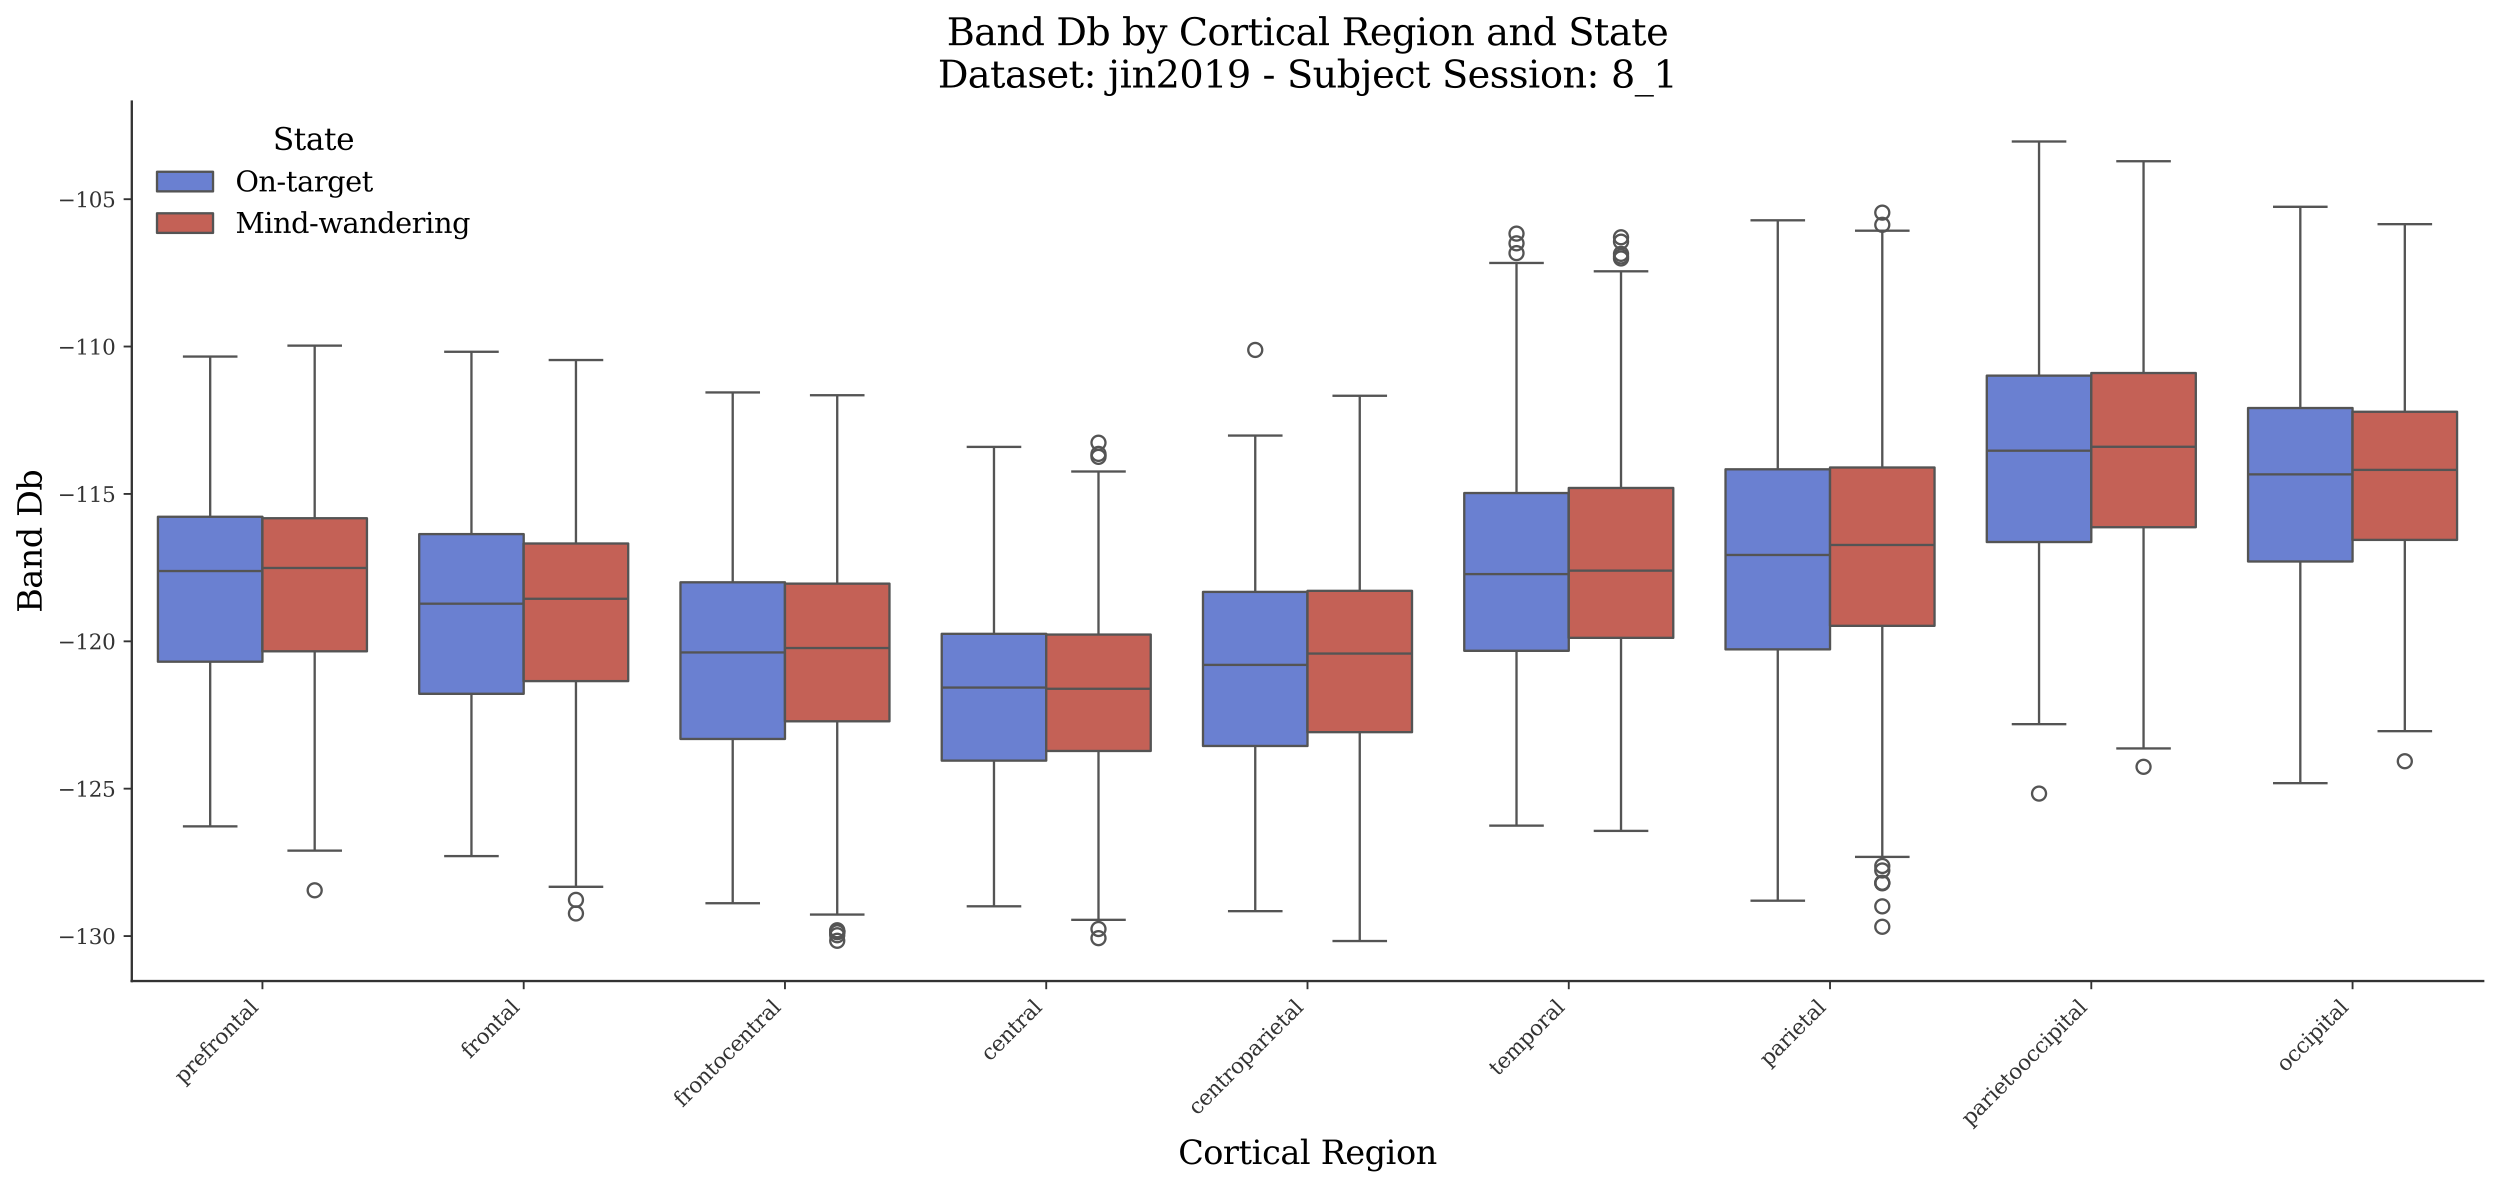 <?xml version="1.0" encoding="utf-8" standalone="no"?>
<!DOCTYPE svg PUBLIC "-//W3C//DTD SVG 1.1//EN"
  "http://www.w3.org/Graphics/SVG/1.1/DTD/svg11.dtd">
<svg xmlns:xlink="http://www.w3.org/1999/xlink" width="1071.11pt" height="509.014pt" viewBox="0 0 1071.11 509.014" xmlns="http://www.w3.org/2000/svg" version="1.1">
 <defs>
  <style type="text/css">*{stroke-linejoin: round; stroke-linecap: butt}</style>
 </defs>
 <g id="figure_1">
  <g id="patch_1">
   <path d="M 0 509.014 
L 1071.11 509.014 
L 1071.11 0 
L 0 0 
z
" style="fill: #ffffff"/>
  </g>
  <g id="axes_1">
   <g id="patch_2">
    <path d="M 56.47 420.314 
L 1063.91 420.314 
L 1063.91 43.502 
L 56.47 43.502 
z
" style="fill: #ffffff"/>
   </g>
   <g id="patch_3">
    <path d="M 112.439 -1240.582 
L 112.439 -1240.582 
L 112.439 -1240.582 
L 112.439 -1240.582 
z
" clip-path="url(#p6ef7a7c046)" style="fill: #6a80d1; stroke: #545454; stroke-linejoin: miter"/>
   </g>
   <g id="patch_4">
    <path d="M 112.439 -1240.582 
L 112.439 -1240.582 
L 112.439 -1240.582 
L 112.439 -1240.582 
z
" clip-path="url(#p6ef7a7c046)" style="fill: #c46156; stroke: #545454; stroke-linejoin: miter"/>
   </g>
   <g id="matplotlib.axis_1">
    <g id="xtick_1">
     <g id="line2d_1">
      <defs>
       <path id="m0116ece969" d="M 0 0 
L 0 3.5 
" style="stroke: #333333; stroke-width: 0.8"/>
      </defs>
      <g>
       <use xlink:href="#m0116ece969" x="112.439" y="420.314" style="fill: #333333; stroke: #333333; stroke-width: 0.8"/>
      </g>
     </g>
     <g id="text_1">
      <!-- prefrontal -->
      <g style="fill: #333333" transform="translate(78.518 464.747) rotate(-45) scale(0.09 -0.09)">
       <defs>
        <path id="DejaVuSerif-70" d="M 1313 1825 
L 1313 1497 
Q 1313 897 1542 583 
Q 1772 269 2209 269 
Q 2650 269 2876 622 
Q 3103 975 3103 1663 
Q 3103 2353 2876 2703 
Q 2650 3053 2209 3053 
Q 1772 3053 1542 2737 
Q 1313 2422 1313 1825 
z
M 738 2988 
L 184 2988 
L 184 3322 
L 1313 3322 
L 1313 2803 
Q 1481 3116 1742 3264 
Q 2003 3413 2388 3413 
Q 3000 3413 3387 2928 
Q 3775 2444 3775 1663 
Q 3775 881 3387 395 
Q 3000 -91 2388 -91 
Q 2003 -91 1742 57 
Q 1481 206 1313 519 
L 1313 -997 
L 1856 -997 
L 1856 -1331 
L 184 -1331 
L 184 -997 
L 738 -997 
L 738 2988 
z
" transform="scale(0.016)"/>
        <path id="DejaVuSerif-72" d="M 3059 3328 
L 3059 2497 
L 2728 2497 
Q 2713 2744 2591 2866 
Q 2469 2988 2234 2988 
Q 1809 2988 1582 2694 
Q 1356 2400 1356 1850 
L 1356 331 
L 2022 331 
L 2022 0 
L 263 0 
L 263 331 
L 781 331 
L 781 2994 
L 231 2994 
L 231 3322 
L 1356 3322 
L 1356 2731 
Q 1525 3078 1790 3245 
Q 2056 3413 2438 3413 
Q 2578 3413 2733 3391 
Q 2888 3369 3059 3328 
z
" transform="scale(0.016)"/>
        <path id="DejaVuSerif-65" d="M 3469 1600 
L 991 1600 
L 991 1575 
Q 991 903 1244 561 
Q 1497 219 1991 219 
Q 2369 219 2611 417 
Q 2853 616 2950 1006 
L 3413 1006 
Q 3275 459 2904 184 
Q 2534 -91 1931 -91 
Q 1203 -91 761 389 
Q 319 869 319 1663 
Q 319 2450 753 2931 
Q 1188 3413 1894 3413 
Q 2647 3413 3050 2948 
Q 3453 2484 3469 1600 
z
M 2791 1931 
Q 2772 2513 2545 2808 
Q 2319 3103 1894 3103 
Q 1497 3103 1269 2806 
Q 1041 2509 991 1931 
L 2791 1931 
z
" transform="scale(0.016)"/>
        <path id="DejaVuSerif-66" d="M 2753 4078 
L 2450 4078 
Q 2447 4313 2317 4434 
Q 2188 4556 1941 4556 
Q 1619 4556 1487 4379 
Q 1356 4203 1356 3750 
L 1356 3322 
L 2284 3322 
L 2284 2988 
L 1356 2988 
L 1356 331 
L 2094 331 
L 2094 0 
L 231 0 
L 231 331 
L 781 331 
L 781 2988 
L 231 2988 
L 231 3322 
L 781 3322 
L 781 3738 
Q 781 4294 1070 4578 
Q 1359 4863 1919 4863 
Q 2128 4863 2337 4825 
Q 2547 4788 2753 4709 
L 2753 4078 
z
" transform="scale(0.016)"/>
        <path id="DejaVuSerif-6f" d="M 1925 219 
Q 2388 219 2623 584 
Q 2859 950 2859 1663 
Q 2859 2375 2623 2739 
Q 2388 3103 1925 3103 
Q 1463 3103 1227 2739 
Q 991 2375 991 1663 
Q 991 950 1228 584 
Q 1466 219 1925 219 
z
M 1925 -91 
Q 1200 -91 759 389 
Q 319 869 319 1663 
Q 319 2456 758 2934 
Q 1197 3413 1925 3413 
Q 2653 3413 3092 2934 
Q 3531 2456 3531 1663 
Q 3531 869 3092 389 
Q 2653 -91 1925 -91 
z
" transform="scale(0.016)"/>
        <path id="DejaVuSerif-6e" d="M 263 0 
L 263 331 
L 781 331 
L 781 2988 
L 231 2988 
L 231 3322 
L 1356 3322 
L 1356 2731 
Q 1516 3069 1770 3241 
Q 2025 3413 2363 3413 
Q 2913 3413 3172 3097 
Q 3431 2781 3431 2113 
L 3431 331 
L 3944 331 
L 3944 0 
L 2356 0 
L 2356 331 
L 2853 331 
L 2853 1931 
Q 2853 2541 2703 2767 
Q 2553 2994 2175 2994 
Q 1775 2994 1565 2701 
Q 1356 2409 1356 1850 
L 1356 331 
L 1856 331 
L 1856 0 
L 263 0 
z
" transform="scale(0.016)"/>
        <path id="DejaVuSerif-74" d="M 691 2988 
L 184 2988 
L 184 3322 
L 691 3322 
L 691 4353 
L 1269 4353 
L 1269 3322 
L 2350 3322 
L 2350 2988 
L 1269 2988 
L 1269 878 
Q 1269 456 1350 337 
Q 1431 219 1650 219 
Q 1875 219 1978 351 
Q 2081 484 2088 781 
L 2522 781 
Q 2497 328 2275 118 
Q 2053 -91 1600 -91 
Q 1103 -91 897 129 
Q 691 350 691 878 
L 691 2988 
z
" transform="scale(0.016)"/>
        <path id="DejaVuSerif-61" d="M 2547 1044 
L 2547 1747 
L 1806 1747 
Q 1378 1747 1168 1562 
Q 959 1378 959 997 
Q 959 650 1171 447 
Q 1384 244 1747 244 
Q 2106 244 2326 466 
Q 2547 688 2547 1044 
z
M 3122 2075 
L 3122 331 
L 3634 331 
L 3634 0 
L 2547 0 
L 2547 359 
Q 2356 128 2106 18 
Q 1856 -91 1522 -91 
Q 969 -91 644 203 
Q 319 497 319 997 
Q 319 1513 691 1797 
Q 1063 2081 1741 2081 
L 2547 2081 
L 2547 2309 
Q 2547 2688 2317 2895 
Q 2088 3103 1672 3103 
Q 1328 3103 1125 2947 
Q 922 2791 872 2484 
L 575 2484 
L 575 3156 
Q 875 3284 1158 3348 
Q 1441 3413 1709 3413 
Q 2400 3413 2761 3070 
Q 3122 2728 3122 2075 
z
" transform="scale(0.016)"/>
        <path id="DejaVuSerif-6c" d="M 1313 331 
L 1856 331 
L 1856 0 
L 184 0 
L 184 331 
L 738 331 
L 738 4531 
L 184 4531 
L 184 4863 
L 1313 4863 
L 1313 331 
z
" transform="scale(0.016)"/>
       </defs>
       <use xlink:href="#DejaVuSerif-70"/>
       <use xlink:href="#DejaVuSerif-72" transform="translate(64.014 0)"/>
       <use xlink:href="#DejaVuSerif-65" transform="translate(111.816 0)"/>
       <use xlink:href="#DejaVuSerif-66" transform="translate(170.996 0)"/>
       <use xlink:href="#DejaVuSerif-72" transform="translate(208.008 0)"/>
       <use xlink:href="#DejaVuSerif-6f" transform="translate(255.811 0)"/>
       <use xlink:href="#DejaVuSerif-6e" transform="translate(316.016 0)"/>
       <use xlink:href="#DejaVuSerif-74" transform="translate(380.42 0)"/>
       <use xlink:href="#DejaVuSerif-61" transform="translate(420.605 0)"/>
       <use xlink:href="#DejaVuSerif-6c" transform="translate(480.225 0)"/>
      </g>
     </g>
    </g>
    <g id="xtick_2">
     <g id="line2d_2">
      <g>
       <use xlink:href="#m0116ece969" x="224.377" y="420.314" style="fill: #333333; stroke: #333333; stroke-width: 0.8"/>
      </g>
     </g>
     <g id="text_2">
      <!-- frontal -->
      <g style="fill: #333333" transform="translate(201.338 453.865) rotate(-45) scale(0.09 -0.09)">
       <use xlink:href="#DejaVuSerif-66"/>
       <use xlink:href="#DejaVuSerif-72" transform="translate(37.012 0)"/>
       <use xlink:href="#DejaVuSerif-6f" transform="translate(84.814 0)"/>
       <use xlink:href="#DejaVuSerif-6e" transform="translate(145.02 0)"/>
       <use xlink:href="#DejaVuSerif-74" transform="translate(209.424 0)"/>
       <use xlink:href="#DejaVuSerif-61" transform="translate(249.609 0)"/>
       <use xlink:href="#DejaVuSerif-6c" transform="translate(309.229 0)"/>
      </g>
     </g>
    </g>
    <g id="xtick_3">
     <g id="line2d_3">
      <g>
       <use xlink:href="#m0116ece969" x="336.314" y="420.314" style="fill: #333333; stroke: #333333; stroke-width: 0.8"/>
      </g>
     </g>
     <g id="text_3">
      <!-- frontocentral -->
      <g style="fill: #333333" transform="translate(292.416 474.725) rotate(-45) scale(0.09 -0.09)">
       <defs>
        <path id="DejaVuSerif-63" d="M 3291 997 
Q 3169 466 2822 187 
Q 2475 -91 1925 -91 
Q 1200 -91 759 389 
Q 319 869 319 1663 
Q 319 2459 759 2936 
Q 1200 3413 1925 3413 
Q 2241 3413 2553 3339 
Q 2866 3266 3181 3116 
L 3181 2266 
L 2847 2266 
Q 2781 2703 2561 2903 
Q 2341 3103 1931 3103 
Q 1466 3103 1228 2742 
Q 991 2381 991 1663 
Q 991 944 1227 581 
Q 1463 219 1931 219 
Q 2303 219 2525 412 
Q 2747 606 2828 997 
L 3291 997 
z
" transform="scale(0.016)"/>
       </defs>
       <use xlink:href="#DejaVuSerif-66"/>
       <use xlink:href="#DejaVuSerif-72" transform="translate(37.012 0)"/>
       <use xlink:href="#DejaVuSerif-6f" transform="translate(84.814 0)"/>
       <use xlink:href="#DejaVuSerif-6e" transform="translate(145.02 0)"/>
       <use xlink:href="#DejaVuSerif-74" transform="translate(209.424 0)"/>
       <use xlink:href="#DejaVuSerif-6f" transform="translate(249.609 0)"/>
       <use xlink:href="#DejaVuSerif-63" transform="translate(309.814 0)"/>
       <use xlink:href="#DejaVuSerif-65" transform="translate(365.82 0)"/>
       <use xlink:href="#DejaVuSerif-6e" transform="translate(425 0)"/>
       <use xlink:href="#DejaVuSerif-74" transform="translate(489.404 0)"/>
       <use xlink:href="#DejaVuSerif-72" transform="translate(529.59 0)"/>
       <use xlink:href="#DejaVuSerif-61" transform="translate(577.393 0)"/>
       <use xlink:href="#DejaVuSerif-6c" transform="translate(637.012 0)"/>
      </g>
     </g>
    </g>
    <g id="xtick_4">
     <g id="line2d_4">
      <g>
       <use xlink:href="#m0116ece969" x="448.252" y="420.314" style="fill: #333333; stroke: #333333; stroke-width: 0.8"/>
      </g>
     </g>
     <g id="text_4">
      <!-- central -->
      <g style="fill: #333333" transform="translate(424.07 455.008) rotate(-45) scale(0.09 -0.09)">
       <use xlink:href="#DejaVuSerif-63"/>
       <use xlink:href="#DejaVuSerif-65" transform="translate(56.006 0)"/>
       <use xlink:href="#DejaVuSerif-6e" transform="translate(115.186 0)"/>
       <use xlink:href="#DejaVuSerif-74" transform="translate(179.59 0)"/>
       <use xlink:href="#DejaVuSerif-72" transform="translate(219.775 0)"/>
       <use xlink:href="#DejaVuSerif-61" transform="translate(267.578 0)"/>
       <use xlink:href="#DejaVuSerif-6c" transform="translate(327.197 0)"/>
      </g>
     </g>
    </g>
    <g id="xtick_5">
     <g id="line2d_5">
      <g>
       <use xlink:href="#m0116ece969" x="560.19" y="420.314" style="fill: #333333; stroke: #333333; stroke-width: 0.8"/>
      </g>
     </g>
     <g id="text_5">
      <!-- centroparietal -->
      <g style="fill: #333333" transform="translate(512.907 478.11) rotate(-45) scale(0.09 -0.09)">
       <defs>
        <path id="DejaVuSerif-69" d="M 622 4353 
Q 622 4497 726 4603 
Q 831 4709 978 4709 
Q 1122 4709 1226 4603 
Q 1331 4497 1331 4353 
Q 1331 4206 1228 4103 
Q 1125 4000 978 4000 
Q 831 4000 726 4103 
Q 622 4206 622 4353 
z
M 1356 331 
L 1900 331 
L 1900 0 
L 231 0 
L 231 331 
L 781 331 
L 781 2988 
L 231 2988 
L 231 3322 
L 1356 3322 
L 1356 331 
z
" transform="scale(0.016)"/>
       </defs>
       <use xlink:href="#DejaVuSerif-63"/>
       <use xlink:href="#DejaVuSerif-65" transform="translate(56.006 0)"/>
       <use xlink:href="#DejaVuSerif-6e" transform="translate(115.186 0)"/>
       <use xlink:href="#DejaVuSerif-74" transform="translate(179.59 0)"/>
       <use xlink:href="#DejaVuSerif-72" transform="translate(219.775 0)"/>
       <use xlink:href="#DejaVuSerif-6f" transform="translate(267.578 0)"/>
       <use xlink:href="#DejaVuSerif-70" transform="translate(327.783 0)"/>
       <use xlink:href="#DejaVuSerif-61" transform="translate(391.797 0)"/>
       <use xlink:href="#DejaVuSerif-72" transform="translate(451.416 0)"/>
       <use xlink:href="#DejaVuSerif-69" transform="translate(499.219 0)"/>
       <use xlink:href="#DejaVuSerif-65" transform="translate(531.201 0)"/>
       <use xlink:href="#DejaVuSerif-74" transform="translate(590.381 0)"/>
       <use xlink:href="#DejaVuSerif-61" transform="translate(630.566 0)"/>
       <use xlink:href="#DejaVuSerif-6c" transform="translate(690.186 0)"/>
      </g>
     </g>
    </g>
    <g id="xtick_6">
     <g id="line2d_6">
      <g>
       <use xlink:href="#m0116ece969" x="672.128" y="420.314" style="fill: #333333; stroke: #333333; stroke-width: 0.8"/>
      </g>
     </g>
     <g id="text_6">
      <!-- temporal -->
      <g style="fill: #333333" transform="translate(641.668 461.286) rotate(-45) scale(0.09 -0.09)">
       <defs>
        <path id="DejaVuSerif-6d" d="M 3316 2675 
Q 3481 3041 3739 3227 
Q 3997 3413 4341 3413 
Q 4863 3413 5119 3089 
Q 5375 2766 5375 2113 
L 5375 331 
L 5894 331 
L 5894 0 
L 4300 0 
L 4300 331 
L 4800 331 
L 4800 2047 
Q 4800 2556 4650 2772 
Q 4500 2988 4153 2988 
Q 3769 2988 3567 2697 
Q 3366 2406 3366 1850 
L 3366 331 
L 3866 331 
L 3866 0 
L 2291 0 
L 2291 331 
L 2791 331 
L 2791 2069 
Q 2791 2566 2641 2777 
Q 2491 2988 2144 2988 
Q 1759 2988 1557 2697 
Q 1356 2406 1356 1850 
L 1356 331 
L 1856 331 
L 1856 0 
L 263 0 
L 263 331 
L 781 331 
L 781 2994 
L 231 2994 
L 231 3322 
L 1356 3322 
L 1356 2731 
Q 1516 3063 1762 3238 
Q 2009 3413 2322 3413 
Q 2709 3413 2968 3220 
Q 3228 3028 3316 2675 
z
" transform="scale(0.016)"/>
       </defs>
       <use xlink:href="#DejaVuSerif-74"/>
       <use xlink:href="#DejaVuSerif-65" transform="translate(40.186 0)"/>
       <use xlink:href="#DejaVuSerif-6d" transform="translate(99.365 0)"/>
       <use xlink:href="#DejaVuSerif-70" transform="translate(194.189 0)"/>
       <use xlink:href="#DejaVuSerif-6f" transform="translate(258.203 0)"/>
       <use xlink:href="#DejaVuSerif-72" transform="translate(318.408 0)"/>
       <use xlink:href="#DejaVuSerif-61" transform="translate(366.211 0)"/>
       <use xlink:href="#DejaVuSerif-6c" transform="translate(425.83 0)"/>
      </g>
     </g>
    </g>
    <g id="xtick_7">
     <g id="line2d_7">
      <g>
       <use xlink:href="#m0116ece969" x="784.065" y="420.314" style="fill: #333333; stroke: #333333; stroke-width: 0.8"/>
      </g>
     </g>
     <g id="text_7">
      <!-- parietal -->
      <g style="fill: #333333" transform="translate(757.642 457.25) rotate(-45) scale(0.09 -0.09)">
       <use xlink:href="#DejaVuSerif-70"/>
       <use xlink:href="#DejaVuSerif-61" transform="translate(64.014 0)"/>
       <use xlink:href="#DejaVuSerif-72" transform="translate(123.633 0)"/>
       <use xlink:href="#DejaVuSerif-69" transform="translate(171.436 0)"/>
       <use xlink:href="#DejaVuSerif-65" transform="translate(203.418 0)"/>
       <use xlink:href="#DejaVuSerif-74" transform="translate(262.598 0)"/>
       <use xlink:href="#DejaVuSerif-61" transform="translate(302.783 0)"/>
       <use xlink:href="#DejaVuSerif-6c" transform="translate(362.402 0)"/>
      </g>
     </g>
    </g>
    <g id="xtick_8">
     <g id="line2d_8">
      <g>
       <use xlink:href="#m0116ece969" x="896.003" y="420.314" style="fill: #333333; stroke: #333333; stroke-width: 0.8"/>
      </g>
     </g>
     <g id="text_8">
      <!-- parietooccipital -->
      <g style="fill: #333333" transform="translate(844.087 482.742) rotate(-45) scale(0.09 -0.09)">
       <use xlink:href="#DejaVuSerif-70"/>
       <use xlink:href="#DejaVuSerif-61" transform="translate(64.014 0)"/>
       <use xlink:href="#DejaVuSerif-72" transform="translate(123.633 0)"/>
       <use xlink:href="#DejaVuSerif-69" transform="translate(171.436 0)"/>
       <use xlink:href="#DejaVuSerif-65" transform="translate(203.418 0)"/>
       <use xlink:href="#DejaVuSerif-74" transform="translate(262.598 0)"/>
       <use xlink:href="#DejaVuSerif-6f" transform="translate(302.783 0)"/>
       <use xlink:href="#DejaVuSerif-6f" transform="translate(362.988 0)"/>
       <use xlink:href="#DejaVuSerif-63" transform="translate(423.193 0)"/>
       <use xlink:href="#DejaVuSerif-63" transform="translate(479.199 0)"/>
       <use xlink:href="#DejaVuSerif-69" transform="translate(535.205 0)"/>
       <use xlink:href="#DejaVuSerif-70" transform="translate(567.188 0)"/>
       <use xlink:href="#DejaVuSerif-69" transform="translate(631.201 0)"/>
       <use xlink:href="#DejaVuSerif-74" transform="translate(663.184 0)"/>
       <use xlink:href="#DejaVuSerif-61" transform="translate(703.369 0)"/>
       <use xlink:href="#DejaVuSerif-6c" transform="translate(762.988 0)"/>
      </g>
     </g>
    </g>
    <g id="xtick_9">
     <g id="line2d_9">
      <g>
       <use xlink:href="#m0116ece969" x="1007.941" y="420.314" style="fill: #333333; stroke: #333333; stroke-width: 0.8"/>
      </g>
     </g>
     <g id="text_9">
      <!-- occipital -->
      <g style="fill: #333333" transform="translate(979.126 459.641) rotate(-45) scale(0.09 -0.09)">
       <use xlink:href="#DejaVuSerif-6f"/>
       <use xlink:href="#DejaVuSerif-63" transform="translate(60.205 0)"/>
       <use xlink:href="#DejaVuSerif-63" transform="translate(116.211 0)"/>
       <use xlink:href="#DejaVuSerif-69" transform="translate(172.217 0)"/>
       <use xlink:href="#DejaVuSerif-70" transform="translate(204.199 0)"/>
       <use xlink:href="#DejaVuSerif-69" transform="translate(268.213 0)"/>
       <use xlink:href="#DejaVuSerif-74" transform="translate(300.195 0)"/>
       <use xlink:href="#DejaVuSerif-61" transform="translate(340.381 0)"/>
       <use xlink:href="#DejaVuSerif-6c" transform="translate(400 0)"/>
      </g>
     </g>
    </g>
    <g id="text_10">
     <!-- Cortical Region -->
     <g transform="translate(504.808 498.704) scale(0.14 -0.14)">
      <defs>
       <path id="DejaVuSerif-43" d="M 4513 1234 
Q 4306 581 3820 245 
Q 3334 -91 2591 -91 
Q 2134 -91 1743 65 
Q 1353 222 1050 525 
Q 700 875 529 1320 
Q 359 1766 359 2328 
Q 359 3416 987 4083 
Q 1616 4750 2644 4750 
Q 3025 4750 3456 4650 
Q 3888 4550 4384 4347 
L 4384 3272 
L 4031 3272 
Q 3916 3859 3567 4137 
Q 3219 4416 2591 4416 
Q 1844 4416 1459 3886 
Q 1075 3356 1075 2328 
Q 1075 1303 1459 773 
Q 1844 244 2591 244 
Q 3113 244 3450 492 
Q 3788 741 3938 1234 
L 4513 1234 
z
" transform="scale(0.016)"/>
       <path id="DejaVuSerif-20" transform="scale(0.016)"/>
       <path id="DejaVuSerif-52" d="M 3066 2316 
Q 3284 2256 3442 2114 
Q 3600 1972 3725 1716 
L 4403 331 
L 4972 331 
L 4972 0 
L 3872 0 
L 3144 1484 
Q 2934 1916 2759 2042 
Q 2584 2169 2278 2169 
L 1581 2169 
L 1581 331 
L 2241 331 
L 2241 0 
L 353 0 
L 353 331 
L 947 331 
L 947 4331 
L 353 4331 
L 353 4666 
L 2719 4666 
Q 3400 4666 3770 4341 
Q 4141 4016 4141 3419 
Q 4141 2938 3870 2661 
Q 3600 2384 3066 2316 
z
M 1581 2503 
L 2503 2503 
Q 2975 2503 3200 2726 
Q 3425 2950 3425 3419 
Q 3425 3888 3200 4109 
Q 2975 4331 2503 4331 
L 1581 4331 
L 1581 2503 
z
" transform="scale(0.016)"/>
       <path id="DejaVuSerif-67" d="M 3359 2988 
L 3359 72 
Q 3359 -644 2965 -1033 
Q 2572 -1422 1844 -1422 
Q 1516 -1422 1216 -1362 
Q 916 -1303 641 -1184 
L 641 -488 
L 941 -488 
Q 997 -813 1206 -963 
Q 1416 -1113 1806 -1113 
Q 2313 -1113 2548 -827 
Q 2784 -541 2784 72 
L 2784 519 
Q 2616 206 2355 57 
Q 2094 -91 1709 -91 
Q 1097 -91 708 395 
Q 319 881 319 1663 
Q 319 2444 706 2928 
Q 1094 3413 1709 3413 
Q 2094 3413 2355 3264 
Q 2616 3116 2784 2803 
L 2784 3322 
L 3909 3322 
L 3909 2988 
L 3359 2988 
z
M 2784 1825 
Q 2784 2422 2554 2737 
Q 2325 3053 1888 3053 
Q 1444 3053 1217 2703 
Q 991 2353 991 1663 
Q 991 975 1217 622 
Q 1444 269 1888 269 
Q 2325 269 2554 583 
Q 2784 897 2784 1497 
L 2784 1825 
z
" transform="scale(0.016)"/>
      </defs>
      <use xlink:href="#DejaVuSerif-43"/>
      <use xlink:href="#DejaVuSerif-6f" transform="translate(76.514 0)"/>
      <use xlink:href="#DejaVuSerif-72" transform="translate(136.719 0)"/>
      <use xlink:href="#DejaVuSerif-74" transform="translate(184.521 0)"/>
      <use xlink:href="#DejaVuSerif-69" transform="translate(224.707 0)"/>
      <use xlink:href="#DejaVuSerif-63" transform="translate(256.689 0)"/>
      <use xlink:href="#DejaVuSerif-61" transform="translate(312.695 0)"/>
      <use xlink:href="#DejaVuSerif-6c" transform="translate(372.314 0)"/>
      <use xlink:href="#DejaVuSerif-20" transform="translate(404.297 0)"/>
      <use xlink:href="#DejaVuSerif-52" transform="translate(436.084 0)"/>
      <use xlink:href="#DejaVuSerif-65" transform="translate(511.377 0)"/>
      <use xlink:href="#DejaVuSerif-67" transform="translate(570.557 0)"/>
      <use xlink:href="#DejaVuSerif-69" transform="translate(634.57 0)"/>
      <use xlink:href="#DejaVuSerif-6f" transform="translate(666.553 0)"/>
      <use xlink:href="#DejaVuSerif-6e" transform="translate(726.758 0)"/>
     </g>
    </g>
   </g>
   <g id="matplotlib.axis_2">
    <g id="ytick_1">
     <g id="line2d_10">
      <defs>
       <path id="m2a1e791d1b" d="M 0 0 
L -3.5 0 
" style="stroke: #333333; stroke-width: 0.8"/>
      </defs>
      <g>
       <use xlink:href="#m2a1e791d1b" x="56.47" y="401.041" style="fill: #333333; stroke: #333333; stroke-width: 0.8"/>
      </g>
     </g>
     <g id="text_11">
      <!-- −130 -->
      <g style="fill: #333333" transform="translate(24.749 404.46) scale(0.09 -0.09)">
       <defs>
        <path id="DejaVuSerif-2212" d="M 678 2259 
L 4684 2259 
L 4684 1753 
L 678 1753 
L 678 2259 
z
" transform="scale(0.016)"/>
        <path id="DejaVuSerif-31" d="M 909 0 
L 909 331 
L 1722 331 
L 1722 4213 
L 781 3603 
L 781 4013 
L 1919 4750 
L 2350 4750 
L 2350 331 
L 3163 331 
L 3163 0 
L 909 0 
z
" transform="scale(0.016)"/>
        <path id="DejaVuSerif-33" d="M 622 4469 
Q 988 4606 1323 4678 
Q 1659 4750 1953 4750 
Q 2638 4750 3022 4454 
Q 3406 4159 3406 3634 
Q 3406 3213 3140 2930 
Q 2875 2647 2388 2547 
Q 2963 2466 3280 2130 
Q 3597 1794 3597 1259 
Q 3597 606 3158 257 
Q 2719 -91 1894 -91 
Q 1528 -91 1179 -12 
Q 831 66 488 225 
L 488 1131 
L 838 1131 
Q 869 681 1141 450 
Q 1413 219 1906 219 
Q 2384 219 2661 495 
Q 2938 772 2938 1253 
Q 2938 1803 2653 2086 
Q 2369 2369 1819 2369 
L 1522 2369 
L 1522 2688 
L 1678 2688 
Q 2225 2688 2498 2914 
Q 2772 3141 2772 3597 
Q 2772 4006 2547 4223 
Q 2322 4441 1900 4441 
Q 1478 4441 1245 4241 
Q 1013 4041 972 3647 
L 622 3647 
L 622 4469 
z
" transform="scale(0.016)"/>
        <path id="DejaVuSerif-30" d="M 2034 219 
Q 2513 219 2750 744 
Q 2988 1269 2988 2328 
Q 2988 3391 2750 3916 
Q 2513 4441 2034 4441 
Q 1556 4441 1318 3916 
Q 1081 3391 1081 2328 
Q 1081 1269 1318 744 
Q 1556 219 2034 219 
z
M 2034 -91 
Q 1275 -91 848 546 
Q 422 1184 422 2328 
Q 422 3475 848 4112 
Q 1275 4750 2034 4750 
Q 2797 4750 3222 4112 
Q 3647 3475 3647 2328 
Q 3647 1184 3222 546 
Q 2797 -91 2034 -91 
z
" transform="scale(0.016)"/>
       </defs>
       <use xlink:href="#DejaVuSerif-2212"/>
       <use xlink:href="#DejaVuSerif-31" transform="translate(83.789 0)"/>
       <use xlink:href="#DejaVuSerif-33" transform="translate(147.412 0)"/>
       <use xlink:href="#DejaVuSerif-30" transform="translate(211.035 0)"/>
      </g>
     </g>
    </g>
    <g id="ytick_2">
     <g id="line2d_11">
      <g>
       <use xlink:href="#m2a1e791d1b" x="56.47" y="337.901" style="fill: #333333; stroke: #333333; stroke-width: 0.8"/>
      </g>
     </g>
     <g id="text_12">
      <!-- −125 -->
      <g style="fill: #333333" transform="translate(24.749 341.321) scale(0.09 -0.09)">
       <defs>
        <path id="DejaVuSerif-32" d="M 819 3553 
L 469 3553 
L 469 4384 
Q 803 4563 1142 4656 
Q 1481 4750 1806 4750 
Q 2534 4750 2956 4397 
Q 3378 4044 3378 3438 
Q 3378 2753 2422 1800 
Q 2347 1728 2309 1691 
L 1131 513 
L 3078 513 
L 3078 1088 
L 3444 1088 
L 3444 0 
L 434 0 
L 434 341 
L 1850 1753 
Q 2319 2222 2519 2614 
Q 2719 3006 2719 3438 
Q 2719 3909 2473 4175 
Q 2228 4441 1797 4441 
Q 1350 4441 1106 4219 
Q 863 3997 819 3553 
z
" transform="scale(0.016)"/>
        <path id="DejaVuSerif-35" d="M 3219 4666 
L 3219 4153 
L 1081 4153 
L 1081 2816 
Q 1244 2928 1461 2984 
Q 1678 3041 1947 3041 
Q 2703 3041 3140 2622 
Q 3578 2203 3578 1478 
Q 3578 738 3136 323 
Q 2694 -91 1894 -91 
Q 1572 -91 1234 -12 
Q 897 66 544 225 
L 544 1131 
L 897 1131 
Q 925 688 1179 453 
Q 1434 219 1894 219 
Q 2388 219 2653 544 
Q 2919 869 2919 1478 
Q 2919 2084 2655 2407 
Q 2391 2731 1894 2731 
Q 1613 2731 1398 2631 
Q 1184 2531 1019 2322 
L 750 2322 
L 750 4666 
L 3219 4666 
z
" transform="scale(0.016)"/>
       </defs>
       <use xlink:href="#DejaVuSerif-2212"/>
       <use xlink:href="#DejaVuSerif-31" transform="translate(83.789 0)"/>
       <use xlink:href="#DejaVuSerif-32" transform="translate(147.412 0)"/>
       <use xlink:href="#DejaVuSerif-35" transform="translate(211.035 0)"/>
      </g>
     </g>
    </g>
    <g id="ytick_3">
     <g id="line2d_12">
      <g>
       <use xlink:href="#m2a1e791d1b" x="56.47" y="274.762" style="fill: #333333; stroke: #333333; stroke-width: 0.8"/>
      </g>
     </g>
     <g id="text_13">
      <!-- −120 -->
      <g style="fill: #333333" transform="translate(24.749 278.181) scale(0.09 -0.09)">
       <use xlink:href="#DejaVuSerif-2212"/>
       <use xlink:href="#DejaVuSerif-31" transform="translate(83.789 0)"/>
       <use xlink:href="#DejaVuSerif-32" transform="translate(147.412 0)"/>
       <use xlink:href="#DejaVuSerif-30" transform="translate(211.035 0)"/>
      </g>
     </g>
    </g>
    <g id="ytick_4">
     <g id="line2d_13">
      <g>
       <use xlink:href="#m2a1e791d1b" x="56.47" y="211.623" style="fill: #333333; stroke: #333333; stroke-width: 0.8"/>
      </g>
     </g>
     <g id="text_14">
      <!-- −115 -->
      <g style="fill: #333333" transform="translate(24.749 215.042) scale(0.09 -0.09)">
       <use xlink:href="#DejaVuSerif-2212"/>
       <use xlink:href="#DejaVuSerif-31" transform="translate(83.789 0)"/>
       <use xlink:href="#DejaVuSerif-31" transform="translate(147.412 0)"/>
       <use xlink:href="#DejaVuSerif-35" transform="translate(211.035 0)"/>
      </g>
     </g>
    </g>
    <g id="ytick_5">
     <g id="line2d_14">
      <g>
       <use xlink:href="#m2a1e791d1b" x="56.47" y="148.483" style="fill: #333333; stroke: #333333; stroke-width: 0.8"/>
      </g>
     </g>
     <g id="text_15">
      <!-- −110 -->
      <g style="fill: #333333" transform="translate(24.749 151.903) scale(0.09 -0.09)">
       <use xlink:href="#DejaVuSerif-2212"/>
       <use xlink:href="#DejaVuSerif-31" transform="translate(83.789 0)"/>
       <use xlink:href="#DejaVuSerif-31" transform="translate(147.412 0)"/>
       <use xlink:href="#DejaVuSerif-30" transform="translate(211.035 0)"/>
      </g>
     </g>
    </g>
    <g id="ytick_6">
     <g id="line2d_15">
      <g>
       <use xlink:href="#m2a1e791d1b" x="56.47" y="85.344" style="fill: #333333; stroke: #333333; stroke-width: 0.8"/>
      </g>
     </g>
     <g id="text_16">
      <!-- −105 -->
      <g style="fill: #333333" transform="translate(24.749 88.763) scale(0.09 -0.09)">
       <use xlink:href="#DejaVuSerif-2212"/>
       <use xlink:href="#DejaVuSerif-31" transform="translate(83.789 0)"/>
       <use xlink:href="#DejaVuSerif-30" transform="translate(147.412 0)"/>
       <use xlink:href="#DejaVuSerif-35" transform="translate(211.035 0)"/>
      </g>
     </g>
    </g>
    <g id="text_17">
     <!-- Band Db -->
     <g transform="translate(17.838 262.533) rotate(-90) scale(0.14 -0.14)">
      <defs>
       <path id="DejaVuSerif-42" d="M 1581 331 
L 2516 331 
Q 3078 331 3337 575 
Q 3597 819 3597 1350 
Q 3597 1878 3339 2120 
Q 3081 2363 2516 2363 
L 1581 2363 
L 1581 331 
z
M 1581 2694 
L 2375 2694 
Q 2888 2694 3123 2891 
Q 3359 3088 3359 3513 
Q 3359 3941 3123 4136 
Q 2888 4331 2375 4331 
L 1581 4331 
L 1581 2694 
z
M 353 0 
L 353 331 
L 947 331 
L 947 4331 
L 353 4331 
L 353 4666 
L 2656 4666 
Q 3363 4666 3720 4377 
Q 4078 4088 4078 3513 
Q 4078 3097 3829 2850 
Q 3581 2603 3103 2547 
Q 3697 2472 4005 2167 
Q 4313 1863 4313 1350 
Q 4313 656 3875 328 
Q 3438 0 2509 0 
L 353 0 
z
" transform="scale(0.016)"/>
       <path id="DejaVuSerif-64" d="M 3359 331 
L 3909 331 
L 3909 0 
L 2784 0 
L 2784 519 
Q 2616 206 2355 57 
Q 2094 -91 1709 -91 
Q 1097 -91 708 395 
Q 319 881 319 1663 
Q 319 2444 706 2928 
Q 1094 3413 1709 3413 
Q 2094 3413 2355 3264 
Q 2616 3116 2784 2803 
L 2784 4531 
L 2241 4531 
L 2241 4863 
L 3359 4863 
L 3359 331 
z
M 2784 1497 
L 2784 1825 
Q 2784 2422 2554 2737 
Q 2325 3053 1888 3053 
Q 1444 3053 1217 2703 
Q 991 2353 991 1663 
Q 991 975 1217 622 
Q 1444 269 1888 269 
Q 2325 269 2554 583 
Q 2784 897 2784 1497 
z
" transform="scale(0.016)"/>
       <path id="DejaVuSerif-44" d="M 1581 331 
L 2163 331 
Q 3072 331 3558 850 
Q 4044 1369 4044 2338 
Q 4044 3306 3559 3818 
Q 3075 4331 2163 4331 
L 1581 4331 
L 1581 331 
z
M 353 0 
L 353 331 
L 947 331 
L 947 4331 
L 353 4331 
L 353 4666 
L 2209 4666 
Q 3416 4666 4089 4050 
Q 4763 3434 4763 2338 
Q 4763 1238 4088 619 
Q 3413 0 2209 0 
L 353 0 
z
" transform="scale(0.016)"/>
       <path id="DejaVuSerif-62" d="M 738 331 
L 738 4531 
L 184 4531 
L 184 4863 
L 1313 4863 
L 1313 2803 
Q 1481 3116 1742 3264 
Q 2003 3413 2388 3413 
Q 3000 3413 3387 2928 
Q 3775 2444 3775 1663 
Q 3775 881 3387 395 
Q 3000 -91 2388 -91 
Q 2003 -91 1742 57 
Q 1481 206 1313 519 
L 1313 0 
L 184 0 
L 184 331 
L 738 331 
z
M 1313 1497 
Q 1313 897 1542 583 
Q 1772 269 2209 269 
Q 2650 269 2876 622 
Q 3103 975 3103 1663 
Q 3103 2353 2876 2703 
Q 2650 3053 2209 3053 
Q 1772 3053 1542 2737 
Q 1313 2422 1313 1825 
L 1313 1497 
z
" transform="scale(0.016)"/>
      </defs>
      <use xlink:href="#DejaVuSerif-42"/>
      <use xlink:href="#DejaVuSerif-61" transform="translate(73.486 0)"/>
      <use xlink:href="#DejaVuSerif-6e" transform="translate(133.105 0)"/>
      <use xlink:href="#DejaVuSerif-64" transform="translate(197.51 0)"/>
      <use xlink:href="#DejaVuSerif-20" transform="translate(261.523 0)"/>
      <use xlink:href="#DejaVuSerif-44" transform="translate(293.311 0)"/>
      <use xlink:href="#DejaVuSerif-62" transform="translate(373.486 0)"/>
     </g>
    </g>
   </g>
   <g id="patch_5">
    <path d="M 67.664 283.515 
L 112.439 283.515 
L 112.439 221.408 
L 67.664 221.408 
L 67.664 283.515 
z
" clip-path="url(#p6ef7a7c046)" style="fill: #6a80d1; stroke: #545454; stroke-linejoin: miter"/>
   </g>
   <g id="line2d_16">
    <path d="M 90.051 283.515 
L 90.051 354.054 
" clip-path="url(#p6ef7a7c046)" style="fill: none; stroke: #545454"/>
   </g>
   <g id="line2d_17">
    <path d="M 90.051 221.408 
L 90.051 152.761 
" clip-path="url(#p6ef7a7c046)" style="fill: none; stroke: #545454"/>
   </g>
   <g id="line2d_18">
    <path d="M 78.857 354.054 
L 101.245 354.054 
" clip-path="url(#p6ef7a7c046)" style="fill: none; stroke: #545454; stroke-linecap: square"/>
   </g>
   <g id="line2d_19">
    <path d="M 78.857 152.761 
L 101.245 152.761 
" clip-path="url(#p6ef7a7c046)" style="fill: none; stroke: #545454; stroke-linecap: square"/>
   </g>
   <g id="line2d_20"/>
   <g id="patch_6">
    <path d="M 179.601 297.255 
L 224.377 297.255 
L 224.377 228.843 
L 179.601 228.843 
L 179.601 297.255 
z
" clip-path="url(#p6ef7a7c046)" style="fill: #6a80d1; stroke: #545454; stroke-linejoin: miter"/>
   </g>
   <g id="line2d_21">
    <path d="M 201.989 297.255 
L 201.989 366.799 
" clip-path="url(#p6ef7a7c046)" style="fill: none; stroke: #545454"/>
   </g>
   <g id="line2d_22">
    <path d="M 201.989 228.843 
L 201.989 150.725 
" clip-path="url(#p6ef7a7c046)" style="fill: none; stroke: #545454"/>
   </g>
   <g id="line2d_23">
    <path d="M 190.795 366.799 
L 213.183 366.799 
" clip-path="url(#p6ef7a7c046)" style="fill: none; stroke: #545454; stroke-linecap: square"/>
   </g>
   <g id="line2d_24">
    <path d="M 190.795 150.725 
L 213.183 150.725 
" clip-path="url(#p6ef7a7c046)" style="fill: none; stroke: #545454; stroke-linecap: square"/>
   </g>
   <g id="line2d_25"/>
   <g id="patch_7">
    <path d="M 291.539 316.595 
L 336.314 316.595 
L 336.314 249.486 
L 291.539 249.486 
L 291.539 316.595 
z
" clip-path="url(#p6ef7a7c046)" style="fill: #6a80d1; stroke: #545454; stroke-linejoin: miter"/>
   </g>
   <g id="line2d_26">
    <path d="M 313.927 316.595 
L 313.927 386.995 
" clip-path="url(#p6ef7a7c046)" style="fill: none; stroke: #545454"/>
   </g>
   <g id="line2d_27">
    <path d="M 313.927 249.486 
L 313.927 168.139 
" clip-path="url(#p6ef7a7c046)" style="fill: none; stroke: #545454"/>
   </g>
   <g id="line2d_28">
    <path d="M 302.733 386.995 
L 325.121 386.995 
" clip-path="url(#p6ef7a7c046)" style="fill: none; stroke: #545454; stroke-linecap: square"/>
   </g>
   <g id="line2d_29">
    <path d="M 302.733 168.139 
L 325.121 168.139 
" clip-path="url(#p6ef7a7c046)" style="fill: none; stroke: #545454; stroke-linecap: square"/>
   </g>
   <g id="line2d_30"/>
   <g id="patch_8">
    <path d="M 403.477 325.888 
L 448.252 325.888 
L 448.252 271.56 
L 403.477 271.56 
L 403.477 325.888 
z
" clip-path="url(#p6ef7a7c046)" style="fill: #6a80d1; stroke: #545454; stroke-linejoin: miter"/>
   </g>
   <g id="line2d_31">
    <path d="M 425.865 325.888 
L 425.865 388.29 
" clip-path="url(#p6ef7a7c046)" style="fill: none; stroke: #545454"/>
   </g>
   <g id="line2d_32">
    <path d="M 425.865 271.56 
L 425.865 191.459 
" clip-path="url(#p6ef7a7c046)" style="fill: none; stroke: #545454"/>
   </g>
   <g id="line2d_33">
    <path d="M 414.671 388.29 
L 437.058 388.29 
" clip-path="url(#p6ef7a7c046)" style="fill: none; stroke: #545454; stroke-linecap: square"/>
   </g>
   <g id="line2d_34">
    <path d="M 414.671 191.459 
L 437.058 191.459 
" clip-path="url(#p6ef7a7c046)" style="fill: none; stroke: #545454; stroke-linecap: square"/>
   </g>
   <g id="line2d_35"/>
   <g id="patch_9">
    <path d="M 515.415 319.612 
L 560.19 319.612 
L 560.19 253.602 
L 515.415 253.602 
L 515.415 319.612 
z
" clip-path="url(#p6ef7a7c046)" style="fill: #6a80d1; stroke: #545454; stroke-linejoin: miter"/>
   </g>
   <g id="line2d_36">
    <path d="M 537.802 319.612 
L 537.802 390.38 
" clip-path="url(#p6ef7a7c046)" style="fill: none; stroke: #545454"/>
   </g>
   <g id="line2d_37">
    <path d="M 537.802 253.602 
L 537.802 186.602 
" clip-path="url(#p6ef7a7c046)" style="fill: none; stroke: #545454"/>
   </g>
   <g id="line2d_38">
    <path d="M 526.609 390.38 
L 548.996 390.38 
" clip-path="url(#p6ef7a7c046)" style="fill: none; stroke: #545454; stroke-linecap: square"/>
   </g>
   <g id="line2d_39">
    <path d="M 526.609 186.602 
L 548.996 186.602 
" clip-path="url(#p6ef7a7c046)" style="fill: none; stroke: #545454; stroke-linecap: square"/>
   </g>
   <g id="line2d_40">
    <defs>
     <path id="m4023caac7b" d="M 0 3 
C 0.796 3 1.559 2.684 2.121 2.121 
C 2.684 1.559 3 0.796 3 0 
C 3 -0.796 2.684 -1.559 2.121 -2.121 
C 1.559 -2.684 0.796 -3 0 -3 
C -0.796 -3 -1.559 -2.684 -2.121 -2.121 
C -2.684 -1.559 -3 -0.796 -3 0 
C -3 0.796 -2.684 1.559 -2.121 2.121 
C -1.559 2.684 -0.796 3 0 3 
z
" style="stroke: #545454"/>
    </defs>
    <g clip-path="url(#p6ef7a7c046)">
     <use xlink:href="#m4023caac7b" x="537.802" y="149.932" style="fill-opacity: 0; stroke: #545454"/>
    </g>
   </g>
   <g id="patch_10">
    <path d="M 627.353 278.832 
L 672.128 278.832 
L 672.128 211.238 
L 627.353 211.238 
L 627.353 278.832 
z
" clip-path="url(#p6ef7a7c046)" style="fill: #6a80d1; stroke: #545454; stroke-linejoin: miter"/>
   </g>
   <g id="line2d_41">
    <path d="M 649.74 278.832 
L 649.74 353.729 
" clip-path="url(#p6ef7a7c046)" style="fill: none; stroke: #545454"/>
   </g>
   <g id="line2d_42">
    <path d="M 649.74 211.238 
L 649.74 112.675 
" clip-path="url(#p6ef7a7c046)" style="fill: none; stroke: #545454"/>
   </g>
   <g id="line2d_43">
    <path d="M 638.546 353.729 
L 660.934 353.729 
" clip-path="url(#p6ef7a7c046)" style="fill: none; stroke: #545454; stroke-linecap: square"/>
   </g>
   <g id="line2d_44">
    <path d="M 638.546 112.675 
L 660.934 112.675 
" clip-path="url(#p6ef7a7c046)" style="fill: none; stroke: #545454; stroke-linecap: square"/>
   </g>
   <g id="line2d_45">
    <g clip-path="url(#p6ef7a7c046)">
     <use xlink:href="#m4023caac7b" x="649.74" y="104.252" style="fill-opacity: 0; stroke: #545454"/>
     <use xlink:href="#m4023caac7b" x="649.74" y="108.444" style="fill-opacity: 0; stroke: #545454"/>
     <use xlink:href="#m4023caac7b" x="649.74" y="100.091" style="fill-opacity: 0; stroke: #545454"/>
    </g>
   </g>
   <g id="patch_11">
    <path d="M 739.29 278.223 
L 784.065 278.223 
L 784.065 201.062 
L 739.29 201.062 
L 739.29 278.223 
z
" clip-path="url(#p6ef7a7c046)" style="fill: #6a80d1; stroke: #545454; stroke-linejoin: miter"/>
   </g>
   <g id="line2d_46">
    <path d="M 761.678 278.223 
L 761.678 385.906 
" clip-path="url(#p6ef7a7c046)" style="fill: none; stroke: #545454"/>
   </g>
   <g id="line2d_47">
    <path d="M 761.678 201.062 
L 761.678 94.397 
" clip-path="url(#p6ef7a7c046)" style="fill: none; stroke: #545454"/>
   </g>
   <g id="line2d_48">
    <path d="M 750.484 385.906 
L 772.872 385.906 
" clip-path="url(#p6ef7a7c046)" style="fill: none; stroke: #545454; stroke-linecap: square"/>
   </g>
   <g id="line2d_49">
    <path d="M 750.484 94.397 
L 772.872 94.397 
" clip-path="url(#p6ef7a7c046)" style="fill: none; stroke: #545454; stroke-linecap: square"/>
   </g>
   <g id="line2d_50"/>
   <g id="patch_12">
    <path d="M 851.228 232.239 
L 896.003 232.239 
L 896.003 160.937 
L 851.228 160.937 
L 851.228 232.239 
z
" clip-path="url(#p6ef7a7c046)" style="fill: #6a80d1; stroke: #545454; stroke-linejoin: miter"/>
   </g>
   <g id="line2d_51">
    <path d="M 873.616 232.239 
L 873.616 310.259 
" clip-path="url(#p6ef7a7c046)" style="fill: none; stroke: #545454"/>
   </g>
   <g id="line2d_52">
    <path d="M 873.616 160.937 
L 873.616 60.629 
" clip-path="url(#p6ef7a7c046)" style="fill: none; stroke: #545454"/>
   </g>
   <g id="line2d_53">
    <path d="M 862.422 310.259 
L 884.809 310.259 
" clip-path="url(#p6ef7a7c046)" style="fill: none; stroke: #545454; stroke-linecap: square"/>
   </g>
   <g id="line2d_54">
    <path d="M 862.422 60.629 
L 884.809 60.629 
" clip-path="url(#p6ef7a7c046)" style="fill: none; stroke: #545454; stroke-linecap: square"/>
   </g>
   <g id="line2d_55">
    <g clip-path="url(#p6ef7a7c046)">
     <use xlink:href="#m4023caac7b" x="873.616" y="340.01" style="fill-opacity: 0; stroke: #545454"/>
    </g>
   </g>
   <g id="patch_13">
    <path d="M 963.166 240.56 
L 1007.941 240.56 
L 1007.941 174.816 
L 963.166 174.816 
L 963.166 240.56 
z
" clip-path="url(#p6ef7a7c046)" style="fill: #6a80d1; stroke: #545454; stroke-linejoin: miter"/>
   </g>
   <g id="line2d_56">
    <path d="M 985.553 240.56 
L 985.553 335.543 
" clip-path="url(#p6ef7a7c046)" style="fill: none; stroke: #545454"/>
   </g>
   <g id="line2d_57">
    <path d="M 985.553 174.816 
L 985.553 88.602 
" clip-path="url(#p6ef7a7c046)" style="fill: none; stroke: #545454"/>
   </g>
   <g id="line2d_58">
    <path d="M 974.36 335.543 
L 996.747 335.543 
" clip-path="url(#p6ef7a7c046)" style="fill: none; stroke: #545454; stroke-linecap: square"/>
   </g>
   <g id="line2d_59">
    <path d="M 974.36 88.602 
L 996.747 88.602 
" clip-path="url(#p6ef7a7c046)" style="fill: none; stroke: #545454; stroke-linecap: square"/>
   </g>
   <g id="line2d_60"/>
   <g id="patch_14">
    <path d="M 112.439 279.046 
L 157.214 279.046 
L 157.214 222.041 
L 112.439 222.041 
L 112.439 279.046 
z
" clip-path="url(#p6ef7a7c046)" style="fill: #c46156; stroke: #545454; stroke-linejoin: miter"/>
   </g>
   <g id="line2d_61">
    <path d="M 134.826 279.046 
L 134.826 364.435 
" clip-path="url(#p6ef7a7c046)" style="fill: none; stroke: #545454"/>
   </g>
   <g id="line2d_62">
    <path d="M 134.826 222.041 
L 134.826 148.092 
" clip-path="url(#p6ef7a7c046)" style="fill: none; stroke: #545454"/>
   </g>
   <g id="line2d_63">
    <path d="M 123.633 364.435 
L 146.02 364.435 
" clip-path="url(#p6ef7a7c046)" style="fill: none; stroke: #545454; stroke-linecap: square"/>
   </g>
   <g id="line2d_64">
    <path d="M 123.633 148.092 
L 146.02 148.092 
" clip-path="url(#p6ef7a7c046)" style="fill: none; stroke: #545454; stroke-linecap: square"/>
   </g>
   <g id="line2d_65">
    <g clip-path="url(#p6ef7a7c046)">
     <use xlink:href="#m4023caac7b" x="134.826" y="381.446" style="fill-opacity: 0; stroke: #545454"/>
    </g>
   </g>
   <g id="patch_15">
    <path d="M 224.377 291.817 
L 269.152 291.817 
L 269.152 232.861 
L 224.377 232.861 
L 224.377 291.817 
z
" clip-path="url(#p6ef7a7c046)" style="fill: #c46156; stroke: #545454; stroke-linejoin: miter"/>
   </g>
   <g id="line2d_66">
    <path d="M 246.764 291.817 
L 246.764 379.945 
" clip-path="url(#p6ef7a7c046)" style="fill: none; stroke: #545454"/>
   </g>
   <g id="line2d_67">
    <path d="M 246.764 232.861 
L 246.764 154.246 
" clip-path="url(#p6ef7a7c046)" style="fill: none; stroke: #545454"/>
   </g>
   <g id="line2d_68">
    <path d="M 235.57 379.945 
L 257.958 379.945 
" clip-path="url(#p6ef7a7c046)" style="fill: none; stroke: #545454; stroke-linecap: square"/>
   </g>
   <g id="line2d_69">
    <path d="M 235.57 154.246 
L 257.958 154.246 
" clip-path="url(#p6ef7a7c046)" style="fill: none; stroke: #545454; stroke-linecap: square"/>
   </g>
   <g id="line2d_70">
    <g clip-path="url(#p6ef7a7c046)">
     <use xlink:href="#m4023caac7b" x="246.764" y="385.544" style="fill-opacity: 0; stroke: #545454"/>
     <use xlink:href="#m4023caac7b" x="246.764" y="391.371" style="fill-opacity: 0; stroke: #545454"/>
    </g>
   </g>
   <g id="patch_16">
    <path d="M 336.314 309.034 
L 381.089 309.034 
L 381.089 250.053 
L 336.314 250.053 
L 336.314 309.034 
z
" clip-path="url(#p6ef7a7c046)" style="fill: #c46156; stroke: #545454; stroke-linejoin: miter"/>
   </g>
   <g id="line2d_71">
    <path d="M 358.702 309.034 
L 358.702 391.839 
" clip-path="url(#p6ef7a7c046)" style="fill: none; stroke: #545454"/>
   </g>
   <g id="line2d_72">
    <path d="M 358.702 250.053 
L 358.702 169.326 
" clip-path="url(#p6ef7a7c046)" style="fill: none; stroke: #545454"/>
   </g>
   <g id="line2d_73">
    <path d="M 347.508 391.839 
L 369.896 391.839 
" clip-path="url(#p6ef7a7c046)" style="fill: none; stroke: #545454; stroke-linecap: square"/>
   </g>
   <g id="line2d_74">
    <path d="M 347.508 169.326 
L 369.896 169.326 
" clip-path="url(#p6ef7a7c046)" style="fill: none; stroke: #545454; stroke-linecap: square"/>
   </g>
   <g id="line2d_75">
    <g clip-path="url(#p6ef7a7c046)">
     <use xlink:href="#m4023caac7b" x="358.702" y="399.271" style="fill-opacity: 0; stroke: #545454"/>
     <use xlink:href="#m4023caac7b" x="358.702" y="399.389" style="fill-opacity: 0; stroke: #545454"/>
     <use xlink:href="#m4023caac7b" x="358.702" y="398.564" style="fill-opacity: 0; stroke: #545454"/>
     <use xlink:href="#m4023caac7b" x="358.702" y="400.705" style="fill-opacity: 0; stroke: #545454"/>
     <use xlink:href="#m4023caac7b" x="358.702" y="403.072" style="fill-opacity: 0; stroke: #545454"/>
    </g>
   </g>
   <g id="patch_17">
    <path d="M 448.252 321.74 
L 493.027 321.74 
L 493.027 271.874 
L 448.252 271.874 
L 448.252 321.74 
z
" clip-path="url(#p6ef7a7c046)" style="fill: #c46156; stroke: #545454; stroke-linejoin: miter"/>
   </g>
   <g id="line2d_76">
    <path d="M 470.64 321.74 
L 470.64 394.11 
" clip-path="url(#p6ef7a7c046)" style="fill: none; stroke: #545454"/>
   </g>
   <g id="line2d_77">
    <path d="M 470.64 271.874 
L 470.64 202.007 
" clip-path="url(#p6ef7a7c046)" style="fill: none; stroke: #545454"/>
   </g>
   <g id="line2d_78">
    <path d="M 459.446 394.11 
L 481.833 394.11 
" clip-path="url(#p6ef7a7c046)" style="fill: none; stroke: #545454; stroke-linecap: square"/>
   </g>
   <g id="line2d_79">
    <path d="M 459.446 202.007 
L 481.833 202.007 
" clip-path="url(#p6ef7a7c046)" style="fill: none; stroke: #545454; stroke-linecap: square"/>
   </g>
   <g id="line2d_80">
    <g clip-path="url(#p6ef7a7c046)">
     <use xlink:href="#m4023caac7b" x="470.64" y="398.03" style="fill-opacity: 0; stroke: #545454"/>
     <use xlink:href="#m4023caac7b" x="470.64" y="401.945" style="fill-opacity: 0; stroke: #545454"/>
     <use xlink:href="#m4023caac7b" x="470.64" y="189.674" style="fill-opacity: 0; stroke: #545454"/>
     <use xlink:href="#m4023caac7b" x="470.64" y="194.462" style="fill-opacity: 0; stroke: #545454"/>
     <use xlink:href="#m4023caac7b" x="470.64" y="195.737" style="fill-opacity: 0; stroke: #545454"/>
    </g>
   </g>
   <g id="patch_18">
    <path d="M 560.19 313.705 
L 604.965 313.705 
L 604.965 253.145 
L 560.19 253.145 
L 560.19 313.705 
z
" clip-path="url(#p6ef7a7c046)" style="fill: #c46156; stroke: #545454; stroke-linejoin: miter"/>
   </g>
   <g id="line2d_81">
    <path d="M 582.577 313.705 
L 582.577 403.186 
" clip-path="url(#p6ef7a7c046)" style="fill: none; stroke: #545454"/>
   </g>
   <g id="line2d_82">
    <path d="M 582.577 253.145 
L 582.577 169.564 
" clip-path="url(#p6ef7a7c046)" style="fill: none; stroke: #545454"/>
   </g>
   <g id="line2d_83">
    <path d="M 571.384 403.186 
L 593.771 403.186 
" clip-path="url(#p6ef7a7c046)" style="fill: none; stroke: #545454; stroke-linecap: square"/>
   </g>
   <g id="line2d_84">
    <path d="M 571.384 169.564 
L 593.771 169.564 
" clip-path="url(#p6ef7a7c046)" style="fill: none; stroke: #545454; stroke-linecap: square"/>
   </g>
   <g id="line2d_85"/>
   <g id="patch_19">
    <path d="M 672.128 273.287 
L 716.903 273.287 
L 716.903 209.057 
L 672.128 209.057 
L 672.128 273.287 
z
" clip-path="url(#p6ef7a7c046)" style="fill: #c46156; stroke: #545454; stroke-linejoin: miter"/>
   </g>
   <g id="line2d_86">
    <path d="M 694.515 273.287 
L 694.515 356 
" clip-path="url(#p6ef7a7c046)" style="fill: none; stroke: #545454"/>
   </g>
   <g id="line2d_87">
    <path d="M 694.515 209.057 
L 694.515 116.239 
" clip-path="url(#p6ef7a7c046)" style="fill: none; stroke: #545454"/>
   </g>
   <g id="line2d_88">
    <path d="M 683.321 356 
L 705.709 356 
" clip-path="url(#p6ef7a7c046)" style="fill: none; stroke: #545454; stroke-linecap: square"/>
   </g>
   <g id="line2d_89">
    <path d="M 683.321 116.239 
L 705.709 116.239 
" clip-path="url(#p6ef7a7c046)" style="fill: none; stroke: #545454; stroke-linecap: square"/>
   </g>
   <g id="line2d_90">
    <g clip-path="url(#p6ef7a7c046)">
     <use xlink:href="#m4023caac7b" x="694.515" y="103.538" style="fill-opacity: 0; stroke: #545454"/>
     <use xlink:href="#m4023caac7b" x="694.515" y="109.869" style="fill-opacity: 0; stroke: #545454"/>
     <use xlink:href="#m4023caac7b" x="694.515" y="101.656" style="fill-opacity: 0; stroke: #545454"/>
     <use xlink:href="#m4023caac7b" x="694.515" y="108.76" style="fill-opacity: 0; stroke: #545454"/>
     <use xlink:href="#m4023caac7b" x="694.515" y="110.736" style="fill-opacity: 0; stroke: #545454"/>
    </g>
   </g>
   <g id="patch_20">
    <path d="M 784.065 268.124 
L 828.841 268.124 
L 828.841 200.293 
L 784.065 200.293 
L 784.065 268.124 
z
" clip-path="url(#p6ef7a7c046)" style="fill: #c46156; stroke: #545454; stroke-linejoin: miter"/>
   </g>
   <g id="line2d_91">
    <path d="M 806.453 268.124 
L 806.453 367.127 
" clip-path="url(#p6ef7a7c046)" style="fill: none; stroke: #545454"/>
   </g>
   <g id="line2d_92">
    <path d="M 806.453 200.293 
L 806.453 98.844 
" clip-path="url(#p6ef7a7c046)" style="fill: none; stroke: #545454"/>
   </g>
   <g id="line2d_93">
    <path d="M 795.259 367.127 
L 817.647 367.127 
" clip-path="url(#p6ef7a7c046)" style="fill: none; stroke: #545454; stroke-linecap: square"/>
   </g>
   <g id="line2d_94">
    <path d="M 795.259 98.844 
L 817.647 98.844 
" clip-path="url(#p6ef7a7c046)" style="fill: none; stroke: #545454; stroke-linecap: square"/>
   </g>
   <g id="line2d_95">
    <g clip-path="url(#p6ef7a7c046)">
     <use xlink:href="#m4023caac7b" x="806.453" y="388.327" style="fill-opacity: 0; stroke: #545454"/>
     <use xlink:href="#m4023caac7b" x="806.453" y="378.199" style="fill-opacity: 0; stroke: #545454"/>
     <use xlink:href="#m4023caac7b" x="806.453" y="397.07" style="fill-opacity: 0; stroke: #545454"/>
     <use xlink:href="#m4023caac7b" x="806.453" y="371.015" style="fill-opacity: 0; stroke: #545454"/>
     <use xlink:href="#m4023caac7b" x="806.453" y="372.954" style="fill-opacity: 0; stroke: #545454"/>
     <use xlink:href="#m4023caac7b" x="806.453" y="378.45" style="fill-opacity: 0; stroke: #545454"/>
     <use xlink:href="#m4023caac7b" x="806.453" y="96.321" style="fill-opacity: 0; stroke: #545454"/>
     <use xlink:href="#m4023caac7b" x="806.453" y="91.102" style="fill-opacity: 0; stroke: #545454"/>
    </g>
   </g>
   <g id="patch_21">
    <path d="M 896.003 225.877 
L 940.778 225.877 
L 940.778 159.822 
L 896.003 159.822 
L 896.003 225.877 
z
" clip-path="url(#p6ef7a7c046)" style="fill: #c46156; stroke: #545454; stroke-linejoin: miter"/>
   </g>
   <g id="line2d_96">
    <path d="M 918.391 225.877 
L 918.391 320.659 
" clip-path="url(#p6ef7a7c046)" style="fill: none; stroke: #545454"/>
   </g>
   <g id="line2d_97">
    <path d="M 918.391 159.822 
L 918.391 69.068 
" clip-path="url(#p6ef7a7c046)" style="fill: none; stroke: #545454"/>
   </g>
   <g id="line2d_98">
    <path d="M 907.197 320.659 
L 929.585 320.659 
" clip-path="url(#p6ef7a7c046)" style="fill: none; stroke: #545454; stroke-linecap: square"/>
   </g>
   <g id="line2d_99">
    <path d="M 907.197 69.068 
L 929.585 69.068 
" clip-path="url(#p6ef7a7c046)" style="fill: none; stroke: #545454; stroke-linecap: square"/>
   </g>
   <g id="line2d_100">
    <g clip-path="url(#p6ef7a7c046)">
     <use xlink:href="#m4023caac7b" x="918.391" y="328.536" style="fill-opacity: 0; stroke: #545454"/>
    </g>
   </g>
   <g id="patch_22">
    <path d="M 1007.941 231.313 
L 1052.716 231.313 
L 1052.716 176.423 
L 1007.941 176.423 
L 1007.941 231.313 
z
" clip-path="url(#p6ef7a7c046)" style="fill: #c46156; stroke: #545454; stroke-linejoin: miter"/>
   </g>
   <g id="line2d_101">
    <path d="M 1030.329 231.313 
L 1030.329 313.274 
" clip-path="url(#p6ef7a7c046)" style="fill: none; stroke: #545454"/>
   </g>
   <g id="line2d_102">
    <path d="M 1030.329 176.423 
L 1030.329 96.036 
" clip-path="url(#p6ef7a7c046)" style="fill: none; stroke: #545454"/>
   </g>
   <g id="line2d_103">
    <path d="M 1019.135 313.274 
L 1041.522 313.274 
" clip-path="url(#p6ef7a7c046)" style="fill: none; stroke: #545454; stroke-linecap: square"/>
   </g>
   <g id="line2d_104">
    <path d="M 1019.135 96.036 
L 1041.522 96.036 
" clip-path="url(#p6ef7a7c046)" style="fill: none; stroke: #545454; stroke-linecap: square"/>
   </g>
   <g id="line2d_105">
    <g clip-path="url(#p6ef7a7c046)">
     <use xlink:href="#m4023caac7b" x="1030.329" y="326.145" style="fill-opacity: 0; stroke: #545454"/>
    </g>
   </g>
   <g id="line2d_106">
    <path d="M 67.664 244.647 
L 112.439 244.647 
" clip-path="url(#p6ef7a7c046)" style="fill: none; stroke: #545454"/>
   </g>
   <g id="line2d_107">
    <path d="M 179.601 258.64 
L 224.377 258.64 
" clip-path="url(#p6ef7a7c046)" style="fill: none; stroke: #545454"/>
   </g>
   <g id="line2d_108">
    <path d="M 291.539 279.53 
L 336.314 279.53 
" clip-path="url(#p6ef7a7c046)" style="fill: none; stroke: #545454"/>
   </g>
   <g id="line2d_109">
    <path d="M 403.477 294.594 
L 448.252 294.594 
" clip-path="url(#p6ef7a7c046)" style="fill: none; stroke: #545454"/>
   </g>
   <g id="line2d_110">
    <path d="M 515.415 284.862 
L 560.19 284.862 
" clip-path="url(#p6ef7a7c046)" style="fill: none; stroke: #545454"/>
   </g>
   <g id="line2d_111">
    <path d="M 627.353 245.961 
L 672.128 245.961 
" clip-path="url(#p6ef7a7c046)" style="fill: none; stroke: #545454"/>
   </g>
   <g id="line2d_112">
    <path d="M 739.29 237.781 
L 784.065 237.781 
" clip-path="url(#p6ef7a7c046)" style="fill: none; stroke: #545454"/>
   </g>
   <g id="line2d_113">
    <path d="M 851.228 193.091 
L 896.003 193.091 
" clip-path="url(#p6ef7a7c046)" style="fill: none; stroke: #545454"/>
   </g>
   <g id="line2d_114">
    <path d="M 963.166 203.232 
L 1007.941 203.232 
" clip-path="url(#p6ef7a7c046)" style="fill: none; stroke: #545454"/>
   </g>
   <g id="line2d_115">
    <path d="M 112.439 243.351 
L 157.214 243.351 
" clip-path="url(#p6ef7a7c046)" style="fill: none; stroke: #545454"/>
   </g>
   <g id="line2d_116">
    <path d="M 224.377 256.528 
L 269.152 256.528 
" clip-path="url(#p6ef7a7c046)" style="fill: none; stroke: #545454"/>
   </g>
   <g id="line2d_117">
    <path d="M 336.314 277.646 
L 381.089 277.646 
" clip-path="url(#p6ef7a7c046)" style="fill: none; stroke: #545454"/>
   </g>
   <g id="line2d_118">
    <path d="M 448.252 295.108 
L 493.027 295.108 
" clip-path="url(#p6ef7a7c046)" style="fill: none; stroke: #545454"/>
   </g>
   <g id="line2d_119">
    <path d="M 560.19 280.012 
L 604.965 280.012 
" clip-path="url(#p6ef7a7c046)" style="fill: none; stroke: #545454"/>
   </g>
   <g id="line2d_120">
    <path d="M 672.128 244.474 
L 716.903 244.474 
" clip-path="url(#p6ef7a7c046)" style="fill: none; stroke: #545454"/>
   </g>
   <g id="line2d_121">
    <path d="M 784.065 233.481 
L 828.841 233.481 
" clip-path="url(#p6ef7a7c046)" style="fill: none; stroke: #545454"/>
   </g>
   <g id="line2d_122">
    <path d="M 896.003 191.414 
L 940.778 191.414 
" clip-path="url(#p6ef7a7c046)" style="fill: none; stroke: #545454"/>
   </g>
   <g id="line2d_123">
    <path d="M 1007.941 201.329 
L 1052.716 201.329 
" clip-path="url(#p6ef7a7c046)" style="fill: none; stroke: #545454"/>
   </g>
   <g id="patch_23">
    <path d="M 56.47 420.314 
L 56.47 43.502 
" style="fill: none; stroke: #333333; stroke-linejoin: miter; stroke-linecap: square"/>
   </g>
   <g id="patch_24">
    <path d="M 56.47 420.314 
L 1063.91 420.314 
" style="fill: none; stroke: #333333; stroke-linejoin: miter; stroke-linecap: square"/>
   </g>
   <g id="text_18">
    <!-- Band Db by Cortical Region and State -->
    <g transform="translate(405.626 19.358) scale(0.16 -0.16)">
     <defs>
      <path id="DejaVuSerif-79" d="M 1381 -609 
L 1600 -56 
L 359 2988 
L -19 2988 
L -19 3322 
L 1509 3322 
L 1509 2988 
L 978 2988 
L 1913 703 
L 2847 2988 
L 2350 2988 
L 2350 3322 
L 3597 3322 
L 3597 2988 
L 3225 2988 
L 1703 -750 
Q 1547 -1138 1356 -1280 
Q 1166 -1422 819 -1422 
Q 672 -1422 517 -1397 
Q 363 -1372 206 -1325 
L 206 -691 
L 500 -691 
Q 519 -903 608 -995 
Q 697 -1088 884 -1088 
Q 1056 -1088 1161 -992 
Q 1266 -897 1381 -609 
z
" transform="scale(0.016)"/>
      <path id="DejaVuSerif-53" d="M 594 225 
L 594 1288 
L 953 1284 
Q 969 753 1261 498 
Q 1553 244 2150 244 
Q 2706 244 2998 464 
Q 3291 684 3291 1106 
Q 3291 1444 3114 1625 
Q 2938 1806 2369 1978 
L 1753 2163 
Q 1084 2366 811 2669 
Q 538 2972 538 3500 
Q 538 4094 959 4422 
Q 1381 4750 2144 4750 
Q 2469 4750 2856 4679 
Q 3244 4609 3681 4475 
L 3681 3481 
L 3328 3481 
Q 3275 3975 2998 4195 
Q 2722 4416 2156 4416 
Q 1663 4416 1405 4214 
Q 1147 4013 1147 3628 
Q 1147 3294 1340 3103 
Q 1534 2913 2163 2725 
L 2741 2553 
Q 3375 2363 3645 2067 
Q 3916 1772 3916 1275 
Q 3916 597 3481 253 
Q 3047 -91 2188 -91 
Q 1803 -91 1404 -12 
Q 1006 66 594 225 
z
" transform="scale(0.016)"/>
     </defs>
     <use xlink:href="#DejaVuSerif-42"/>
     <use xlink:href="#DejaVuSerif-61" transform="translate(73.486 0)"/>
     <use xlink:href="#DejaVuSerif-6e" transform="translate(133.105 0)"/>
     <use xlink:href="#DejaVuSerif-64" transform="translate(197.51 0)"/>
     <use xlink:href="#DejaVuSerif-20" transform="translate(261.523 0)"/>
     <use xlink:href="#DejaVuSerif-44" transform="translate(293.311 0)"/>
     <use xlink:href="#DejaVuSerif-62" transform="translate(373.486 0)"/>
     <use xlink:href="#DejaVuSerif-20" transform="translate(437.5 0)"/>
     <use xlink:href="#DejaVuSerif-62" transform="translate(469.287 0)"/>
     <use xlink:href="#DejaVuSerif-79" transform="translate(533.301 0)"/>
     <use xlink:href="#DejaVuSerif-20" transform="translate(589.795 0)"/>
     <use xlink:href="#DejaVuSerif-43" transform="translate(621.582 0)"/>
     <use xlink:href="#DejaVuSerif-6f" transform="translate(698.096 0)"/>
     <use xlink:href="#DejaVuSerif-72" transform="translate(758.301 0)"/>
     <use xlink:href="#DejaVuSerif-74" transform="translate(806.104 0)"/>
     <use xlink:href="#DejaVuSerif-69" transform="translate(846.289 0)"/>
     <use xlink:href="#DejaVuSerif-63" transform="translate(878.271 0)"/>
     <use xlink:href="#DejaVuSerif-61" transform="translate(934.277 0)"/>
     <use xlink:href="#DejaVuSerif-6c" transform="translate(993.896 0)"/>
     <use xlink:href="#DejaVuSerif-20" transform="translate(1025.879 0)"/>
     <use xlink:href="#DejaVuSerif-52" transform="translate(1057.666 0)"/>
     <use xlink:href="#DejaVuSerif-65" transform="translate(1132.959 0)"/>
     <use xlink:href="#DejaVuSerif-67" transform="translate(1192.139 0)"/>
     <use xlink:href="#DejaVuSerif-69" transform="translate(1256.152 0)"/>
     <use xlink:href="#DejaVuSerif-6f" transform="translate(1288.135 0)"/>
     <use xlink:href="#DejaVuSerif-6e" transform="translate(1348.34 0)"/>
     <use xlink:href="#DejaVuSerif-20" transform="translate(1412.744 0)"/>
     <use xlink:href="#DejaVuSerif-61" transform="translate(1444.531 0)"/>
     <use xlink:href="#DejaVuSerif-6e" transform="translate(1504.15 0)"/>
     <use xlink:href="#DejaVuSerif-64" transform="translate(1568.555 0)"/>
     <use xlink:href="#DejaVuSerif-20" transform="translate(1632.568 0)"/>
     <use xlink:href="#DejaVuSerif-53" transform="translate(1664.355 0)"/>
     <use xlink:href="#DejaVuSerif-74" transform="translate(1732.861 0)"/>
     <use xlink:href="#DejaVuSerif-61" transform="translate(1773.047 0)"/>
     <use xlink:href="#DejaVuSerif-74" transform="translate(1832.666 0)"/>
     <use xlink:href="#DejaVuSerif-65" transform="translate(1872.852 0)"/>
    </g>
    <!-- Dataset: jin2019 - Subject Session: 8_1 -->
    <g transform="translate(401.812 37.502) scale(0.16 -0.16)">
     <defs>
      <path id="DejaVuSerif-73" d="M 359 184 
L 359 959 
L 691 959 
Q 703 588 923 403 
Q 1144 219 1575 219 
Q 1963 219 2166 364 
Q 2369 509 2369 788 
Q 2369 1006 2220 1140 
Q 2072 1275 1594 1428 
L 1178 1569 
Q 750 1706 558 1912 
Q 366 2119 366 2438 
Q 366 2894 700 3153 
Q 1034 3413 1625 3413 
Q 1888 3413 2178 3344 
Q 2469 3275 2778 3144 
L 2778 2419 
L 2447 2419 
Q 2434 2741 2221 2922 
Q 2009 3103 1644 3103 
Q 1281 3103 1095 2975 
Q 909 2847 909 2591 
Q 909 2381 1050 2254 
Q 1191 2128 1613 1997 
L 2069 1856 
Q 2541 1709 2748 1489 
Q 2956 1269 2956 922 
Q 2956 450 2595 179 
Q 2234 -91 1600 -91 
Q 1278 -91 972 -22 
Q 666 47 359 184 
z
" transform="scale(0.016)"/>
      <path id="DejaVuSerif-3a" d="M 666 325 
Q 666 500 786 622 
Q 906 744 1081 744 
Q 1256 744 1376 622 
Q 1497 500 1497 325 
Q 1497 150 1378 29 
Q 1259 -91 1081 -91 
Q 903 -91 784 29 
Q 666 150 666 325 
z
M 666 2363 
Q 666 2538 786 2658 
Q 906 2778 1081 2778 
Q 1259 2778 1378 2659 
Q 1497 2541 1497 2363 
Q 1497 2184 1378 2065 
Q 1259 1947 1081 1947 
Q 906 1947 786 2067 
Q 666 2188 666 2363 
z
" transform="scale(0.016)"/>
      <path id="DejaVuSerif-6a" d="M 641 4353 
Q 641 4497 745 4603 
Q 850 4709 997 4709 
Q 1141 4709 1245 4603 
Q 1350 4497 1350 4353 
Q 1350 4206 1248 4103 
Q 1147 4000 997 4000 
Q 850 4000 745 4103 
Q 641 4206 641 4353 
z
M 781 2988 
L 238 2988 
L 238 3322 
L 1356 3322 
L 1356 -325 
Q 1356 -838 1051 -1130 
Q 747 -1422 213 -1422 
Q -13 -1422 -217 -1370 
Q -422 -1319 -616 -1216 
L -616 -531 
L -319 -531 
Q -297 -831 -164 -972 
Q -31 -1113 225 -1113 
Q 509 -1113 645 -920 
Q 781 -728 781 -325 
L 781 2988 
z
" transform="scale(0.016)"/>
      <path id="DejaVuSerif-39" d="M 2994 2091 
Q 2784 1856 2512 1740 
Q 2241 1625 1900 1625 
Q 1206 1625 804 2044 
Q 403 2463 403 3188 
Q 403 3897 839 4323 
Q 1275 4750 2003 4750 
Q 2794 4750 3217 4161 
Q 3641 3572 3641 2478 
Q 3641 1253 3137 581 
Q 2634 -91 1722 -91 
Q 1475 -91 1203 -44 
Q 931 3 647 97 
L 647 872 
L 997 872 
Q 1038 556 1241 387 
Q 1444 219 1784 219 
Q 2391 219 2687 676 
Q 2984 1134 2994 2091 
z
M 1978 4441 
Q 1534 4441 1298 4117 
Q 1063 3794 1063 3188 
Q 1063 2581 1298 2256 
Q 1534 1931 1978 1931 
Q 2422 1931 2658 2245 
Q 2894 2559 2894 3150 
Q 2894 3772 2656 4106 
Q 2419 4441 1978 4441 
z
" transform="scale(0.016)"/>
      <path id="DejaVuSerif-2d" d="M 281 1959 
L 1881 1959 
L 1881 1472 
L 281 1472 
L 281 1959 
z
" transform="scale(0.016)"/>
      <path id="DejaVuSerif-75" d="M 2266 3322 
L 3341 3322 
L 3341 331 
L 3884 331 
L 3884 0 
L 2766 0 
L 2766 588 
Q 2606 256 2353 82 
Q 2100 -91 1766 -91 
Q 1213 -91 952 223 
Q 691 538 691 1209 
L 691 2988 
L 172 2988 
L 172 3322 
L 1269 3322 
L 1269 1388 
Q 1269 781 1417 556 
Q 1566 331 1947 331 
Q 2347 331 2556 625 
Q 2766 919 2766 1478 
L 2766 2988 
L 2266 2988 
L 2266 3322 
z
" transform="scale(0.016)"/>
      <path id="DejaVuSerif-38" d="M 2981 1275 
Q 2981 1775 2732 2051 
Q 2484 2328 2034 2328 
Q 1584 2328 1336 2051 
Q 1088 1775 1088 1275 
Q 1088 772 1336 495 
Q 1584 219 2034 219 
Q 2484 219 2732 495 
Q 2981 772 2981 1275 
z
M 2853 3541 
Q 2853 3966 2637 4203 
Q 2422 4441 2034 4441 
Q 1650 4441 1433 4203 
Q 1216 3966 1216 3541 
Q 1216 3113 1433 2875 
Q 1650 2638 2034 2638 
Q 2422 2638 2637 2875 
Q 2853 3113 2853 3541 
z
M 2516 2484 
Q 3047 2413 3344 2092 
Q 3641 1772 3641 1275 
Q 3641 619 3225 264 
Q 2809 -91 2034 -91 
Q 1263 -91 845 264 
Q 428 619 428 1275 
Q 428 1772 725 2092 
Q 1022 2413 1556 2484 
Q 1084 2569 832 2842 
Q 581 3116 581 3541 
Q 581 4103 968 4426 
Q 1356 4750 2034 4750 
Q 2713 4750 3100 4426 
Q 3488 4103 3488 3541 
Q 3488 3116 3236 2842 
Q 2984 2569 2516 2484 
z
" transform="scale(0.016)"/>
      <path id="DejaVuSerif-5f" d="M 3200 -1259 
L 3200 -1509 
L 0 -1509 
L 0 -1259 
L 3200 -1259 
z
" transform="scale(0.016)"/>
     </defs>
     <use xlink:href="#DejaVuSerif-44"/>
     <use xlink:href="#DejaVuSerif-61" transform="translate(80.176 0)"/>
     <use xlink:href="#DejaVuSerif-74" transform="translate(139.795 0)"/>
     <use xlink:href="#DejaVuSerif-61" transform="translate(179.98 0)"/>
     <use xlink:href="#DejaVuSerif-73" transform="translate(239.6 0)"/>
     <use xlink:href="#DejaVuSerif-65" transform="translate(290.918 0)"/>
     <use xlink:href="#DejaVuSerif-74" transform="translate(350.098 0)"/>
     <use xlink:href="#DejaVuSerif-3a" transform="translate(390.283 0)"/>
     <use xlink:href="#DejaVuSerif-20" transform="translate(423.975 0)"/>
     <use xlink:href="#DejaVuSerif-6a" transform="translate(455.762 0)"/>
     <use xlink:href="#DejaVuSerif-69" transform="translate(486.768 0)"/>
     <use xlink:href="#DejaVuSerif-6e" transform="translate(518.75 0)"/>
     <use xlink:href="#DejaVuSerif-32" transform="translate(583.154 0)"/>
     <use xlink:href="#DejaVuSerif-30" transform="translate(646.777 0)"/>
     <use xlink:href="#DejaVuSerif-31" transform="translate(710.4 0)"/>
     <use xlink:href="#DejaVuSerif-39" transform="translate(774.023 0)"/>
     <use xlink:href="#DejaVuSerif-20" transform="translate(837.646 0)"/>
     <use xlink:href="#DejaVuSerif-2d" transform="translate(869.434 0)"/>
     <use xlink:href="#DejaVuSerif-20" transform="translate(903.223 0)"/>
     <use xlink:href="#DejaVuSerif-53" transform="translate(935.01 0)"/>
     <use xlink:href="#DejaVuSerif-75" transform="translate(1003.516 0)"/>
     <use xlink:href="#DejaVuSerif-62" transform="translate(1067.92 0)"/>
     <use xlink:href="#DejaVuSerif-6a" transform="translate(1131.934 0)"/>
     <use xlink:href="#DejaVuSerif-65" transform="translate(1162.939 0)"/>
     <use xlink:href="#DejaVuSerif-63" transform="translate(1222.119 0)"/>
     <use xlink:href="#DejaVuSerif-74" transform="translate(1278.125 0)"/>
     <use xlink:href="#DejaVuSerif-20" transform="translate(1318.311 0)"/>
     <use xlink:href="#DejaVuSerif-53" transform="translate(1350.098 0)"/>
     <use xlink:href="#DejaVuSerif-65" transform="translate(1418.604 0)"/>
     <use xlink:href="#DejaVuSerif-73" transform="translate(1477.783 0)"/>
     <use xlink:href="#DejaVuSerif-73" transform="translate(1529.102 0)"/>
     <use xlink:href="#DejaVuSerif-69" transform="translate(1580.42 0)"/>
     <use xlink:href="#DejaVuSerif-6f" transform="translate(1612.402 0)"/>
     <use xlink:href="#DejaVuSerif-6e" transform="translate(1672.607 0)"/>
     <use xlink:href="#DejaVuSerif-3a" transform="translate(1737.012 0)"/>
     <use xlink:href="#DejaVuSerif-20" transform="translate(1770.703 0)"/>
     <use xlink:href="#DejaVuSerif-38" transform="translate(1802.49 0)"/>
     <use xlink:href="#DejaVuSerif-5f" transform="translate(1866.113 0)"/>
     <use xlink:href="#DejaVuSerif-31" transform="translate(1916.113 0)"/>
    </g>
   </g>
   <g id="legend_1">
    <g id="text_19">
     <!-- State -->
     <g transform="translate(116.928 64.179) scale(0.13 -0.13)">
      <use xlink:href="#DejaVuSerif-53"/>
      <use xlink:href="#DejaVuSerif-74" transform="translate(68.506 0)"/>
      <use xlink:href="#DejaVuSerif-61" transform="translate(108.691 0)"/>
      <use xlink:href="#DejaVuSerif-74" transform="translate(168.311 0)"/>
      <use xlink:href="#DejaVuSerif-65" transform="translate(208.496 0)"/>
     </g>
    </g>
    <g id="patch_25">
     <path d="M 67.27 82.001 
L 91.27 82.001 
L 91.27 73.601 
L 67.27 73.601 
z
" style="fill: #6a80d1; stroke: #545454; stroke-linejoin: miter"/>
    </g>
    <g id="text_20">
     <!-- On-target -->
     <g transform="translate(100.87 82.001) scale(0.12 -0.12)">
      <defs>
       <path id="DejaVuSerif-4f" d="M 2625 244 
Q 3391 244 3781 770 
Q 4172 1297 4172 2328 
Q 4172 3363 3781 3889 
Q 3391 4416 2625 4416 
Q 1856 4416 1465 3889 
Q 1075 3363 1075 2328 
Q 1075 1297 1465 770 
Q 1856 244 2625 244 
z
M 2625 -91 
Q 2150 -91 1751 65 
Q 1353 222 1050 525 
Q 700 875 529 1319 
Q 359 1763 359 2328 
Q 359 2894 529 3339 
Q 700 3784 1050 4134 
Q 1356 4441 1750 4595 
Q 2144 4750 2625 4750 
Q 3641 4750 4266 4084 
Q 4891 3419 4891 2328 
Q 4891 1769 4719 1320 
Q 4547 872 4197 525 
Q 3891 219 3497 64 
Q 3103 -91 2625 -91 
z
" transform="scale(0.016)"/>
      </defs>
      <use xlink:href="#DejaVuSerif-4f"/>
      <use xlink:href="#DejaVuSerif-6e" transform="translate(81.982 0)"/>
      <use xlink:href="#DejaVuSerif-2d" transform="translate(146.387 0)"/>
      <use xlink:href="#DejaVuSerif-74" transform="translate(180.176 0)"/>
      <use xlink:href="#DejaVuSerif-61" transform="translate(220.361 0)"/>
      <use xlink:href="#DejaVuSerif-72" transform="translate(279.98 0)"/>
      <use xlink:href="#DejaVuSerif-67" transform="translate(327.783 0)"/>
      <use xlink:href="#DejaVuSerif-65" transform="translate(391.797 0)"/>
      <use xlink:href="#DejaVuSerif-74" transform="translate(450.977 0)"/>
     </g>
    </g>
    <g id="patch_26">
     <path d="M 67.27 99.786 
L 91.27 99.786 
L 91.27 91.386 
L 67.27 91.386 
z
" style="fill: #c46156; stroke: #545454; stroke-linejoin: miter"/>
    </g>
    <g id="text_21">
     <!-- Mind-wandering -->
     <g transform="translate(100.87 99.786) scale(0.12 -0.12)">
      <defs>
       <path id="DejaVuSerif-4d" d="M 353 0 
L 353 331 
L 947 331 
L 947 4331 
L 319 4331 
L 319 4666 
L 1678 4666 
L 3316 1344 
L 4953 4666 
L 6228 4666 
L 6228 4331 
L 5606 4331 
L 5606 331 
L 6203 331 
L 6203 0 
L 4378 0 
L 4378 331 
L 4972 331 
L 4972 3938 
L 3372 684 
L 2931 684 
L 1331 3938 
L 1331 331 
L 1925 331 
L 1925 0 
L 353 0 
z
" transform="scale(0.016)"/>
       <path id="DejaVuSerif-77" d="M 3072 3322 
L 3922 728 
L 4672 2988 
L 4191 2988 
L 4191 3322 
L 5394 3322 
L 5394 2988 
L 5025 2988 
L 4038 0 
L 3559 0 
L 2741 2484 
L 1919 0 
L 1459 0 
L 475 2988 
L 103 2988 
L 103 3322 
L 1606 3322 
L 1606 2988 
L 1069 2988 
L 1813 728 
L 2669 3322 
L 3072 3322 
z
" transform="scale(0.016)"/>
      </defs>
      <use xlink:href="#DejaVuSerif-4d"/>
      <use xlink:href="#DejaVuSerif-69" transform="translate(102.393 0)"/>
      <use xlink:href="#DejaVuSerif-6e" transform="translate(134.375 0)"/>
      <use xlink:href="#DejaVuSerif-64" transform="translate(198.779 0)"/>
      <use xlink:href="#DejaVuSerif-2d" transform="translate(262.793 0)"/>
      <use xlink:href="#DejaVuSerif-77" transform="translate(296.582 0)"/>
      <use xlink:href="#DejaVuSerif-61" transform="translate(382.178 0)"/>
      <use xlink:href="#DejaVuSerif-6e" transform="translate(441.797 0)"/>
      <use xlink:href="#DejaVuSerif-64" transform="translate(506.201 0)"/>
      <use xlink:href="#DejaVuSerif-65" transform="translate(570.215 0)"/>
      <use xlink:href="#DejaVuSerif-72" transform="translate(629.395 0)"/>
      <use xlink:href="#DejaVuSerif-69" transform="translate(677.197 0)"/>
      <use xlink:href="#DejaVuSerif-6e" transform="translate(709.18 0)"/>
      <use xlink:href="#DejaVuSerif-67" transform="translate(773.584 0)"/>
     </g>
    </g>
   </g>
  </g>
 </g>
 <defs>
  <clipPath id="p6ef7a7c046">
   <rect x="56.47" y="43.502" width="1007.44" height="376.813"/>
  </clipPath>
 </defs>
</svg>
